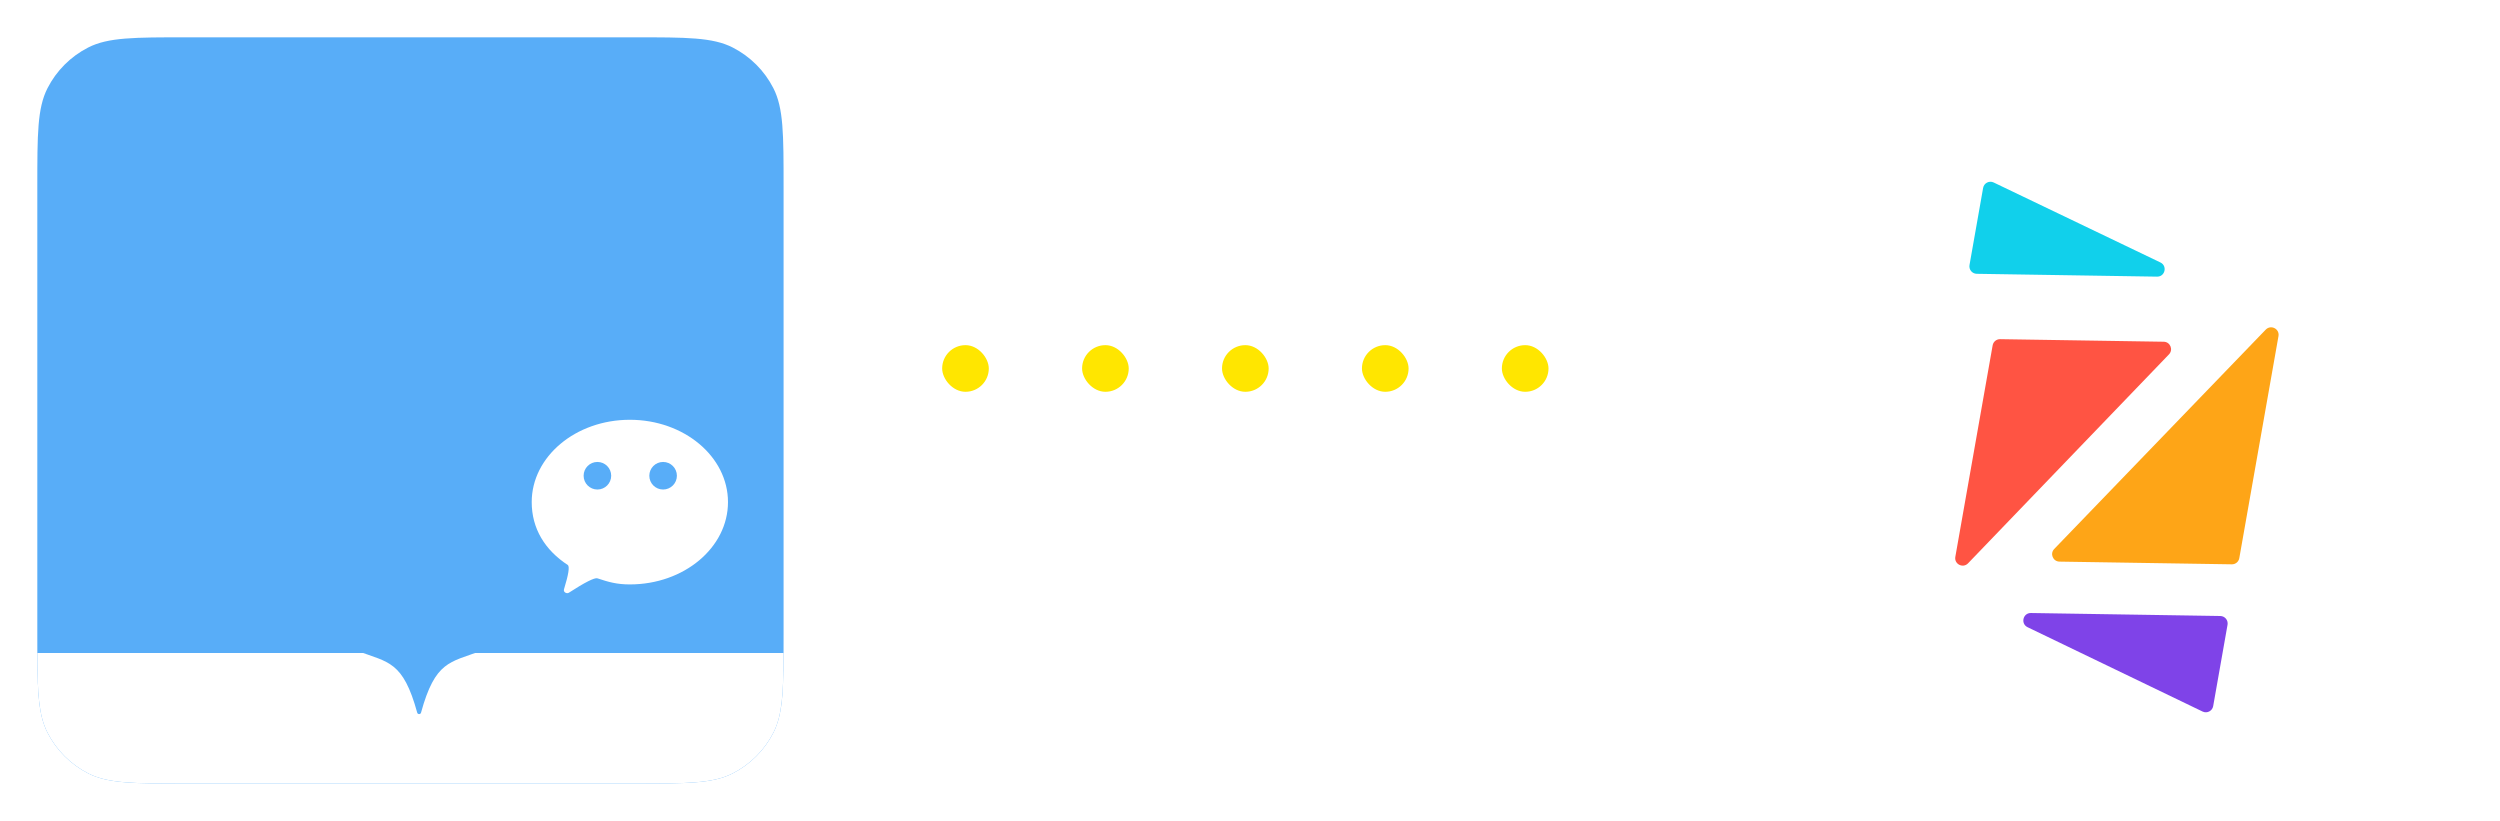 <svg width="268" height="88" viewBox="0 0 268 88" fill="none" xmlns="http://www.w3.org/2000/svg">
<g filter="url(#filter0_d)">
<path d="M4 16C4 10.399 4 7.599 5.09 5.46C6.049 3.578 7.578 2.049 9.46 1.09C11.599 0 14.399 0 20 0H68C73.6 0 76.401 0 78.54 1.09C80.421 2.049 81.951 3.578 82.91 5.46C84 7.599 84 10.399 84 16V64C84 69.6 84 72.401 82.91 74.54C81.951 76.421 80.421 77.951 78.54 78.91C76.401 80 73.6 80 68 80H20C14.399 80 11.599 80 9.46 78.91C7.578 77.951 6.049 76.421 5.09 74.54C4 72.401 4 69.6 4 64V16Z" fill="#58ADF8"/>
<path fill-rule="evenodd" clip-rule="evenodd" d="M20 80H68C73.6 80 76.401 80 78.54 78.91C80.421 77.951 81.951 76.421 82.91 74.54C83.862 72.672 83.982 70.3 83.998 66H4.002C4.017 70.3 4.138 72.672 5.09 74.54C6.049 76.421 7.578 77.951 9.46 78.91C11.599 80 14.399 80 20 80Z" fill="white"/>
<path d="M67.52 58.65C66.139 58.65 65.251 58.402 64.043 57.996C63.733 57.905 62.708 58.423 60.968 59.548C60.84 59.612 60.71 59.6 60.58 59.513C60.45 59.426 60.415 59.293 60.476 59.114C60.944 57.589 61.077 56.742 60.875 56.574C58.405 54.959 57 52.656 57 49.825C57 44.951 61.71 41 67.52 41C73.33 41 78.04 44.951 78.04 49.825C78.04 54.699 73.33 58.65 67.52 58.65ZM64.043 48.477C64.859 48.477 65.52 47.816 65.52 46.999C65.52 46.183 64.859 45.521 64.043 45.521C63.226 45.521 62.564 46.183 62.564 46.999C62.564 47.816 63.226 48.477 64.043 48.477ZM71.085 48.477C71.901 48.477 72.563 47.816 72.563 46.999C72.563 46.183 71.901 45.521 71.085 45.521C70.269 45.521 69.607 46.183 69.607 46.999C69.607 47.816 70.269 48.477 71.085 48.477Z" fill="white"/>
<path d="M38.393 65.808C38.19 65.731 38.244 65.445 38.462 65.445L51.398 65.445C51.616 65.445 51.67 65.731 51.467 65.808C48.24 67.022 46.652 66.862 45.133 72.4C45.078 72.601 44.782 72.601 44.726 72.4C43.208 66.862 41.619 67.022 38.393 65.808Z" fill="#58ADF8"/>
</g>
<g filter="url(#filter1_d)">
<g clip-path="url(#clip0)">
<rect x="184" width="80" height="80" rx="10" fill="white"/>
<g filter="url(#filter2_d)">
<path d="M212.59 12.146C212.682 11.624 213.246 11.334 213.724 11.563L231.595 20.135C232.369 20.506 232.095 21.67 231.237 21.656L211.906 21.352C211.414 21.344 211.046 20.898 211.131 20.413L212.59 12.146Z" fill="#11D0EB"/>
</g>
<g filter="url(#filter3_d)">
<path d="M206.975 52.387C206.428 52.957 205.474 52.472 205.611 51.694L209.612 29.019C209.681 28.632 210.02 28.352 210.413 28.358L227.95 28.634C228.649 28.645 228.999 29.484 228.514 29.988L206.975 52.387Z" fill="#FF5443"/>
</g>
<g filter="url(#filter4_d)">
<path d="M218.212 50.85C217.727 51.353 218.076 52.194 218.776 52.205L237.252 52.495C237.645 52.502 237.984 52.222 238.052 51.835L242.253 28.03C242.39 27.254 241.44 26.768 240.891 27.334L240.4 27.84L218.212 50.85Z" fill="#FEA517"/>
</g>
<g filter="url(#filter5_d)">
<path d="M236.792 58.974C236.878 58.489 236.509 58.043 236.017 58.035L215.716 57.715C214.859 57.702 214.584 58.864 215.356 59.236L234.118 68.278C234.596 68.508 235.161 68.218 235.253 67.696L236.792 58.974Z" fill="#7F43E8"/>
</g>
</g>
</g>
<rect x="101" y="37" width="5" height="5" rx="2.5" fill="#FFE600"/>
<rect x="116" y="37" width="5" height="5" rx="2.5" fill="#FFE600"/>
<rect x="131" y="37" width="5" height="5" rx="2.5" fill="#FFE600"/>
<rect x="146" y="37" width="5" height="5" rx="2.5" fill="#FFE600"/>
<rect x="161" y="37" width="5" height="5" rx="2.5" fill="#FFE600"/>
<defs>
<filter id="filter0_d" x="0" y="0" width="88" height="88" filterUnits="userSpaceOnUse" color-interpolation-filters="sRGB">
<feFlood flood-opacity="0" result="BackgroundImageFix"/>
<feColorMatrix in="SourceAlpha" type="matrix" values="0 0 0 0 0 0 0 0 0 0 0 0 0 0 0 0 0 0 127 0"/>
<feOffset dy="4"/>
<feGaussianBlur stdDeviation="2"/>
<feColorMatrix type="matrix" values="0 0 0 0 0.281 0 0 0 0 0.281 0 0 0 0 0.281 0 0 0 0.1 0"/>
<feBlend mode="normal" in2="BackgroundImageFix" result="effect1_dropShadow"/>
<feBlend mode="normal" in="SourceGraphic" in2="effect1_dropShadow" result="shape"/>
</filter>
<filter id="filter1_d" x="180" y="0" width="88" height="88" filterUnits="userSpaceOnUse" color-interpolation-filters="sRGB">
<feFlood flood-opacity="0" result="BackgroundImageFix"/>
<feColorMatrix in="SourceAlpha" type="matrix" values="0 0 0 0 0 0 0 0 0 0 0 0 0 0 0 0 0 0 127 0"/>
<feOffset dy="4"/>
<feGaussianBlur stdDeviation="2"/>
<feColorMatrix type="matrix" values="0 0 0 0 0.281 0 0 0 0 0.281 0 0 0 0 0.281 0 0 0 0.1 0"/>
<feBlend mode="normal" in2="BackgroundImageFix" result="effect1_dropShadow"/>
<feBlend mode="normal" in="SourceGraphic" in2="effect1_dropShadow" result="shape"/>
</filter>
<filter id="filter2_d" x="201.119" y="5.484" width="40.932" height="30.172" filterUnits="userSpaceOnUse" color-interpolation-filters="sRGB">
<feFlood flood-opacity="0" result="BackgroundImageFix"/>
<feColorMatrix in="SourceAlpha" type="matrix" values="0 0 0 0 0 0 0 0 0 0 0 0 0 0 0 0 0 0 127 0"/>
<feOffset dy="4"/>
<feGaussianBlur stdDeviation="5"/>
<feColorMatrix type="matrix" values="0 0 0 0 0.067 0 0 0 0 0.816 0 0 0 0 0.922 0 0 0 0.25 0"/>
<feBlend mode="normal" in2="BackgroundImageFix" result="effect1_dropShadow"/>
<feBlend mode="normal" in="SourceGraphic" in2="effect1_dropShadow" result="shape"/>
</filter>
<filter id="filter3_d" x="199.598" y="22.358" width="43.141" height="44.278" filterUnits="userSpaceOnUse" color-interpolation-filters="sRGB">
<feFlood flood-opacity="0" result="BackgroundImageFix"/>
<feColorMatrix in="SourceAlpha" type="matrix" values="0 0 0 0 0 0 0 0 0 0 0 0 0 0 0 0 0 0 127 0"/>
<feOffset dx="4" dy="4"/>
<feGaussianBlur stdDeviation="5"/>
<feColorMatrix type="matrix" values="0 0 0 0 1 0 0 0 0 0.329 0 0 0 0 0.263 0 0 0 0.25 0"/>
<feBlend mode="normal" in2="BackgroundImageFix" result="effect1_dropShadow"/>
<feBlend mode="normal" in="SourceGraphic" in2="effect1_dropShadow" result="shape"/>
</filter>
<filter id="filter4_d" x="209.987" y="21.088" width="44.28" height="45.407" filterUnits="userSpaceOnUse" color-interpolation-filters="sRGB">
<feFlood flood-opacity="0" result="BackgroundImageFix"/>
<feColorMatrix in="SourceAlpha" type="matrix" values="0 0 0 0 0 0 0 0 0 0 0 0 0 0 0 0 0 0 127 0"/>
<feOffset dx="2" dy="4"/>
<feGaussianBlur stdDeviation="5"/>
<feColorMatrix type="matrix" values="0 0 0 0 0.996 0 0 0 0 0.647 0 0 0 0 0.09 0 0 0 0.25 0"/>
<feBlend mode="normal" in2="BackgroundImageFix" result="effect1_dropShadow"/>
<feBlend mode="normal" in="SourceGraphic" in2="effect1_dropShadow" result="shape"/>
</filter>
<filter id="filter5_d" x="206.902" y="51.715" width="41.902" height="30.642" filterUnits="userSpaceOnUse" color-interpolation-filters="sRGB">
<feFlood flood-opacity="0" result="BackgroundImageFix"/>
<feColorMatrix in="SourceAlpha" type="matrix" values="0 0 0 0 0 0 0 0 0 0 0 0 0 0 0 0 0 0 127 0"/>
<feOffset dx="2" dy="4"/>
<feGaussianBlur stdDeviation="5"/>
<feColorMatrix type="matrix" values="0 0 0 0 0.498 0 0 0 0 0.263 0 0 0 0 0.91 0 0 0 0.25 0"/>
<feBlend mode="normal" in2="BackgroundImageFix" result="effect1_dropShadow"/>
<feBlend mode="normal" in="SourceGraphic" in2="effect1_dropShadow" result="shape"/>
</filter>
<clipPath id="clip0">
<rect x="184" width="80" height="80" rx="10" fill="white"/>
</clipPath>
</defs>
</svg>
